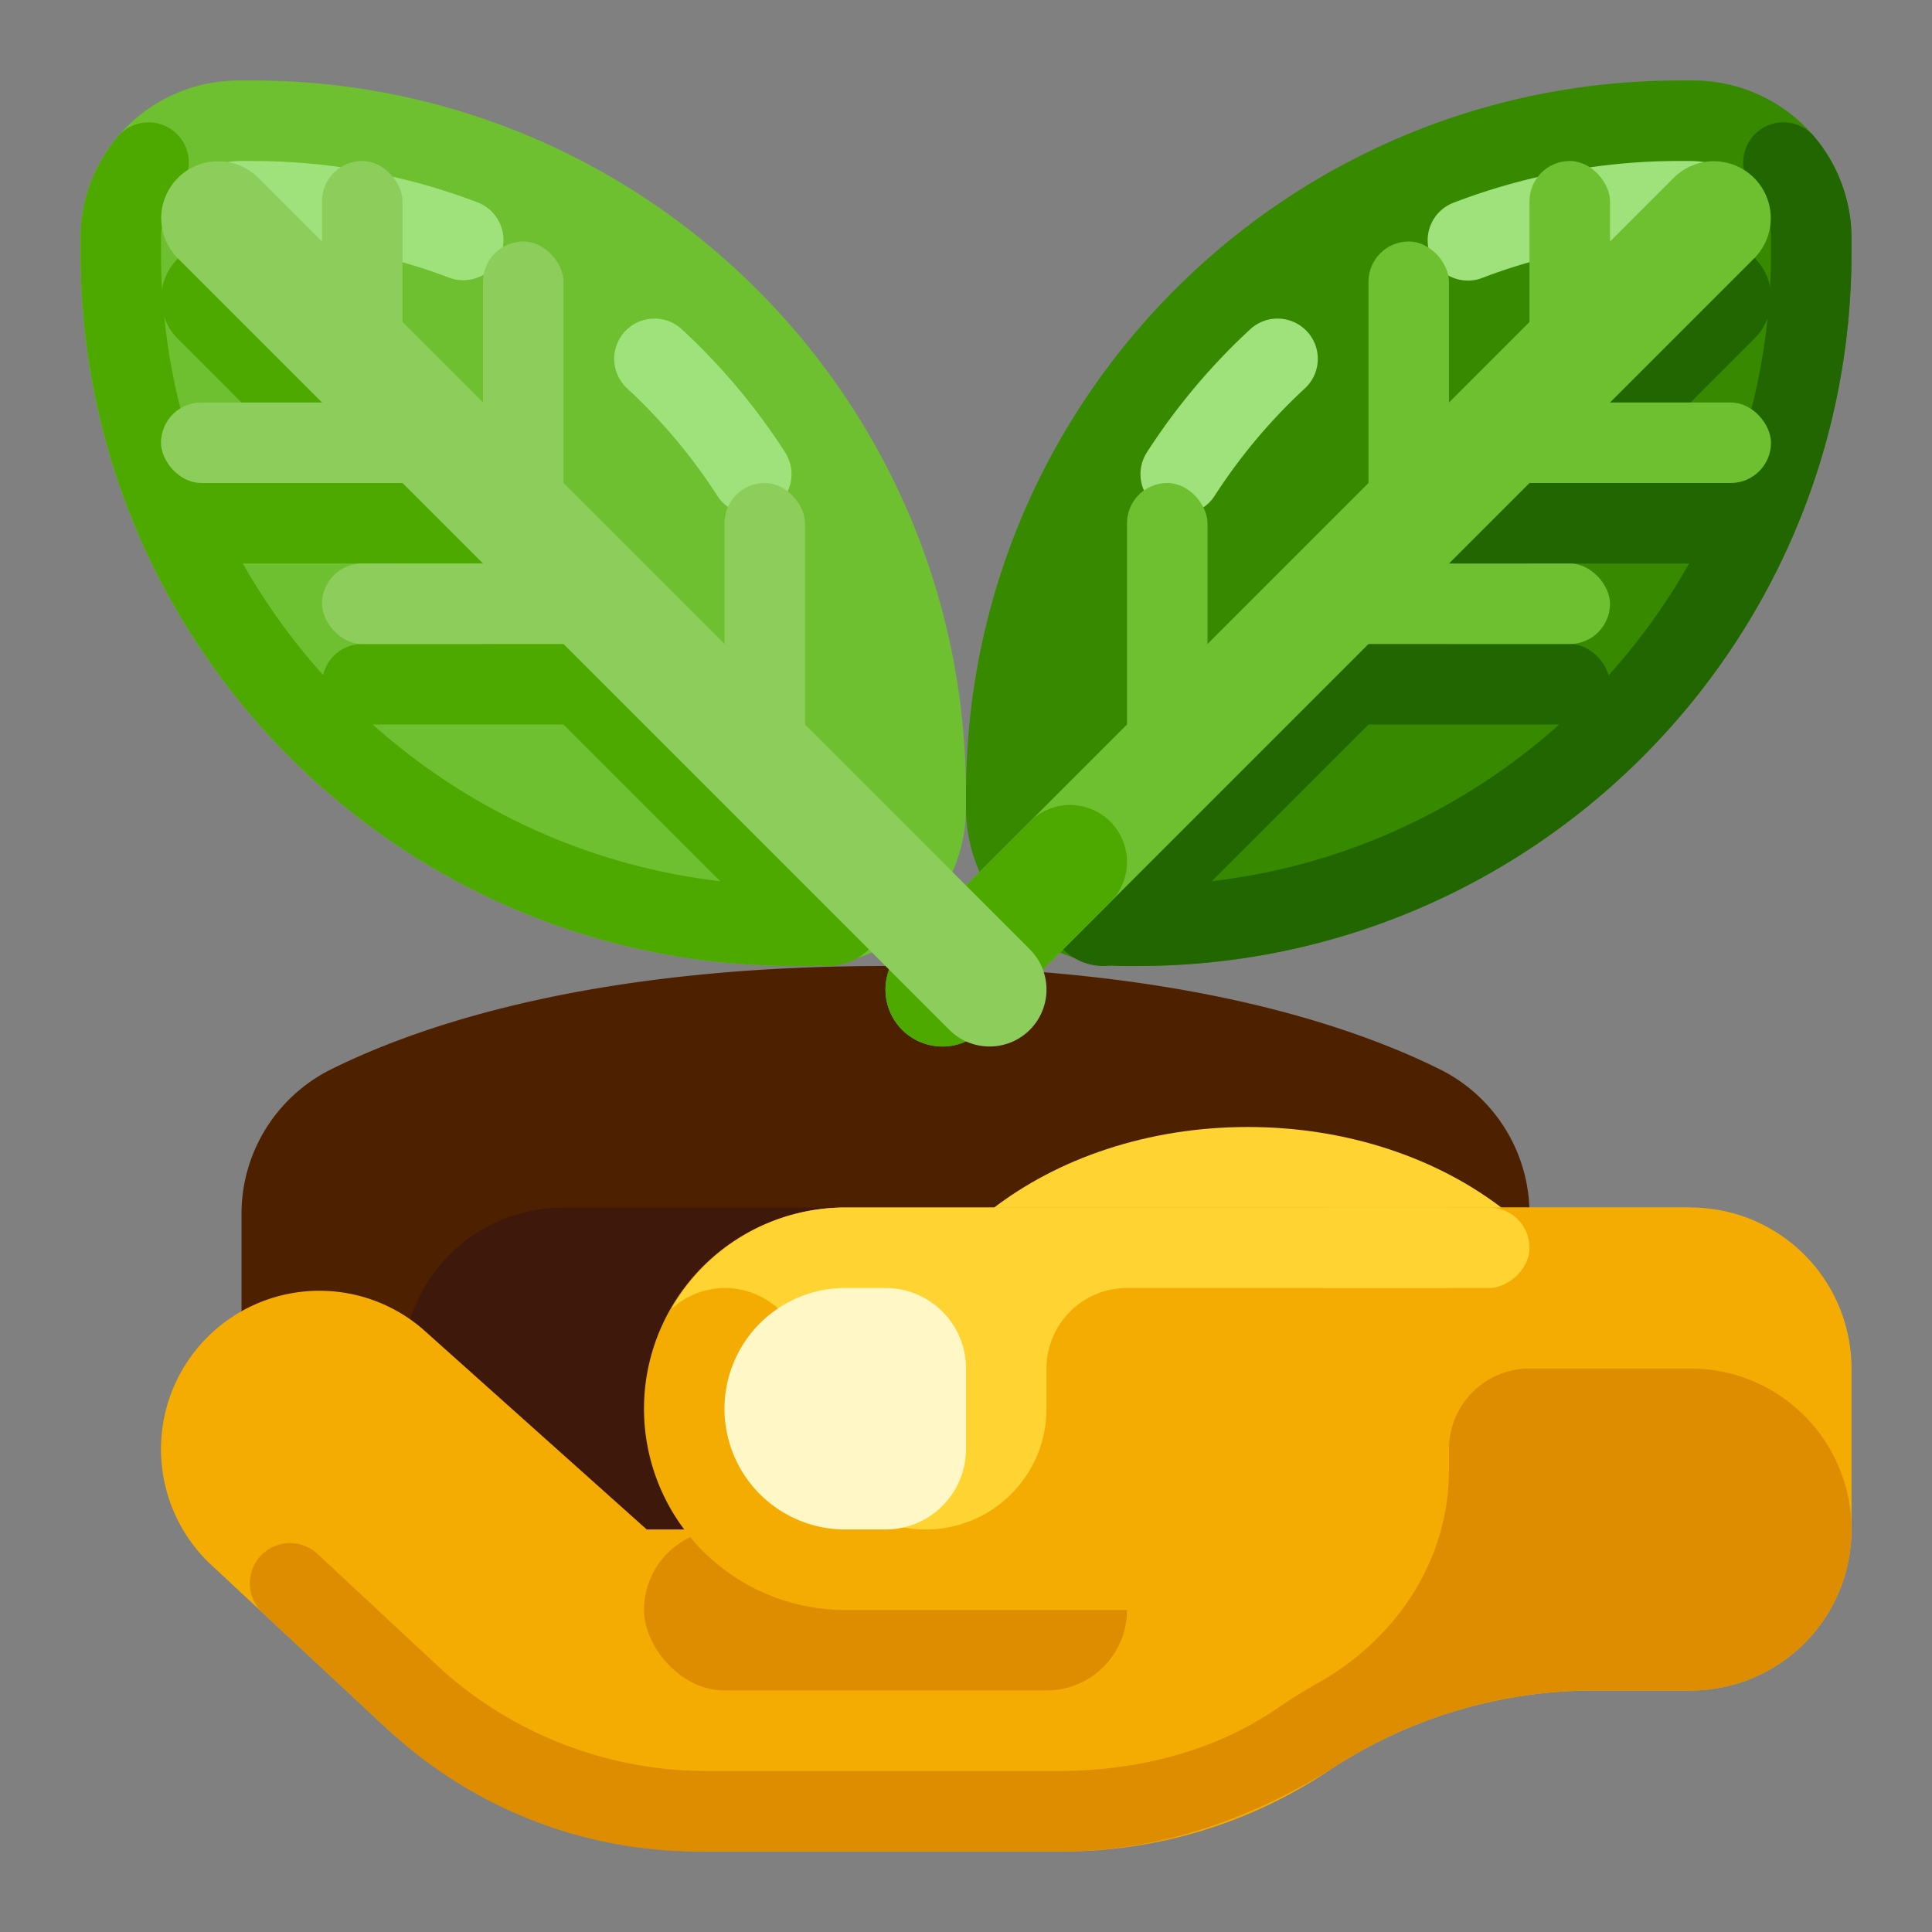 <svg xmlns="http://www.w3.org/2000/svg" viewBox="0 0 512 512"><rect x="0" y="0" width="512" height="512" fill="#808080" stroke="none"/><g data-name="Hand with Leaf"><path d="m299.96 406.627-94.705-94.706a45.255 45.255 0 0 0-64 0 45.255 45.255 0 0 0 0 64l94.706 94.706z" style="fill:#ec590a"/><path d="M194.588 308.575a15.085 15.085 0 0 1 15.085 15.085v78.013a15.085 15.085 0 0 1-15.085 15.085 15.085 15.085 0 0 1-15.085-15.085V323.66a15.085 15.085 0 0 1 15.085-15.085z" transform="rotate(-45 194.588 362.667)" style="fill:#d34000"/><path d="m237.255 407.921-74.667-74.666a45.255 45.255 0 0 0-64 0 45.255 45.255 0 0 0 0 64l74.667 74.667z" style="fill:#ff690b"/><path d="M96.758 350.17a30.17 30.17 0 0 1 42.667 0l10.666 10.667a15.085 15.085 0 0 0 21.334 0 15.085 15.085 0 0 1 21.333 0l21.333 21.333a15.085 15.085 0 0 1 0 21.333l-42.666 42.667a15.085 15.085 0 0 1-21.334 0l-53.333-53.333a30.17 30.17 0 0 1 0-42.667z" style="fill:#ec590a"/><path d="M234.667 256c75.968 0 121.879 15.03 146.65 27.248a42.794 42.794 0 0 1 24.016 38.418V384a42.667 42.667 0 0 1-42.666 42.667h-256A42.667 42.667 0 0 1 64 384v-62.334a42.794 42.794 0 0 1 24.016-38.418C112.788 271.029 158.698 256 234.666 256z" style="fill:#4d2100"/><rect x="106.667" y="320" width="256" height="85.333" rx="42.667" ry="42.667" style="fill:#3d180b"/><path d="M384 320h64a42.667 42.667 0 0 1 42.667 42.667v42.666A42.667 42.667 0 0 1 448 448h-25.54A127.022 127.022 0 0 0 352 469.333a127.022 127.022 0 0 1-70.46 21.334h-94.082a127.022 127.022 0 0 1-84.575-32.25l-46.184-43.032a41.989 41.989 0 0 1-4.394-58.096 41.989 41.989 0 0 1 59.598-5.18l59.497 53.224H320V384l12.8-21.333z" style="fill:#f4ac03"/><rect x="170.667" y="405.333" width="128" height="42.667" rx="21.333" ry="21.333" style="fill:#df8d00"/><path d="M426.667 373.333c0-41.237-42.981-74.666-96-74.666s-96 33.43-96 74.666z" style="fill:#ffd432"/><path d="M224 320h224v106.667H224a53.333 53.333 0 0 1-53.333-53.334A53.333 53.333 0 0 1 224 320z" style="fill:#f4ac03"/><path d="M490.667 405.333A42.667 42.667 0 0 0 448 362.667h-42.667A21.333 21.333 0 0 0 384 384v5.55c0 23.878-13.938 44.793-34.762 56.477q-5.494 3.083-10.743 6.688c-16.932 11.65-37.59 16.618-58.143 16.618h-92.894a105.302 105.302 0 0 1-70.032-26.526l-33.263-30.992a10.667 10.667 0 0 0-14.58 15.576l32.427 30.212h.001l.095.088.008.008.015.015.026.024.004.004c.01.008.017.016.025.024l.007.005.105.098.016.014.191.178.013.013.367.341a120.614 120.614 0 0 0 82.097 32.252h96.56c25.99 0 50.772-8.83 72.695-22.79A127.02 127.02 0 0 1 422.46 448H448a42.667 42.667 0 0 0 42.667-42.667z" style="fill:#df8d00"/><path d="M224 320a53.105 53.105 0 0 0-46.057 26.89A21.071 21.071 0 0 1 192 341.332a21.333 21.333 0 0 1 21.333 21.334v10.666a32 32 0 0 0 64 0v-10.666a21.333 21.333 0 0 1 21.334-21.334H384V320z" style="fill:#ffd432"/><path d="M192 373.333a32 32 0 0 0 32 32h10.667A21.333 21.333 0 0 0 256 384v-21.333a21.333 21.333 0 0 0-21.333-21.334H224a32 32 0 0 0-32 32z" style="fill:#fff8c6"/><rect x="362.667" y="298.667" width="21.333" height="64" rx="10.667" ry="10.667" transform="rotate(-90 373.333 330.667)" style="fill:#ffd432"/><path d="M256 210.452c0-104.447 84.671-189.119 189.118-189.119h3.642a41.907 41.907 0 0 1 41.907 41.907v3.642C490.667 171.329 405.995 256 301.548 256h-3.641A41.907 41.907 0 0 1 256 214.093v-3.641z" style="fill:#378900"/><rect x="384" y="128" width="85.333" height="21.333" rx="10.667" ry="10.667" transform="rotate(-180 426.667 138.667)" style="fill:#216600"/><rect x="341.333" y="170.667" width="85.333" height="21.333" rx="10.667" ry="10.667" transform="rotate(-180 384 181.333)" style="fill:#216600"/><path d="M281.751 230.249 426.667 85.333l16.915-16.915a15.085 15.085 0 1 1 21.333 21.333L448 106.667 303.085 251.582a15.086 15.086 0 0 1-21.334 0v-.001a15.084 15.084 0 0 1 0-21.332z" style="fill:#216600"/><path d="M338.559 84.43a10.628 10.628 0 0 0-7.237 2.833l-.004.003-.115.106-.008.008a169.267 169.267 0 0 0-15.847 16.83l-.009.01-.097.12-.004.005-.205.251-.013.015-.085.105-.019.023-.196.241-.02.026-.08.098-.02.025-.194.24-.022.027-.073.091-.03.036-.076.096-.019.023-.089.112-.036.044-.06.075-.034.044-.067.083-.028.036-.088.11-.037.047-.053.066-.045.057-.048.06-.052.067-.074.092-.048.061-.04.051-.054.068-.032.04-.192.244-.03.039-.058.074-.028.036-.203.26-.017.021a7.303 7.303 0 0 1-.065.084l-.02.024-.217.28-.004.005-.072.094-.009.01-.303.393v.001q-4.316 5.607-8.157 11.573a10.666 10.666 0 0 0 17.963 11.509 147.775 147.775 0 0 1 23.913-28.473 10.667 10.667 0 0 0-7.243-18.5zM448 42.666H444.548l-.073.001h-.186l-.077.001h-.13l-.053.001h-.084l-.045.001h-.11l-.02.001-.13.001h-.031l-.098.001h-.046l-.086.001-.046.001-.082.001h-.052l-.079.001-.055.001-.07.001h-.06l-.074.002h-.054l-.08.002h-.05l-.087.002h-.042l-.105.002h-.025c-.046 0-.085.002-.13.003h-.028l-.102.001-.043.002h-.086l-.052.002-.075.001-.06.001-.07.002-.056.001-.076.002h-.053l-.08.002-.049.001-.083.002-.047.001-.1.003h-.027l-.128.003h-.003l-.131.003-.036.001-.09.003-.056.001-.076.002-.053.002-.075.002h-.057l-.073.003-.056.001-.072.003-.058.001-.076.002-.052.002-.074.002-.058.002-.077.002-.05.002-.087.003-.043.001-.126.004-.04.001-.09.003-.048.002-.081.003-.05.001-.08.003-.051.002-.08.003-.051.002-.073.002-.06.002-.07.003-.058.002-.07.003-.06.002-.075.003-.051.002-.09.004-.04.001-.13.005h-.01l-.116.005-.048.002-.08.004-.053.002-.075.003-.057.003-.072.003-.06.002-.066.003-.062.003-.071.003-.056.003-.077.003-.05.003-.087.004-.041.002-.089.004-.042.002-.126.006-.044.002-.083.004-.062.003-.065.004-.068.003-.059.003-.07.003-.059.004-.064.003-.064.003-.066.004-.06.003-.068.003-.058.004-.071.003-.057.003-.068.004-.065.004-.064.003-.056.003-.133.008-.06.003-.065.004-.064.004-.064.003-.063.004-.064.004-.065.004-.064.003-.062.004-.065.004-.064.004-.065.004-.06.004-.067.004-.062.004-.066.004-.062.004-.064.004-.076.005-.112.007-.062.004-.066.004-.062.004-.063.004-.065.005-.063.004-.065.005-.06.004-.068.004-.062.004-.067.005-.058.004-.072.005-.057.004-.074.005-.051.004-.087.006-.041.003-.12.008-.033.003-.099.007-.058.004-.073.006-.053.004-.072.005-.058.004-.07.006-.06.004-.065.005-.063.005-.068.005-.058.005-.073.005-.053.004-.079.007-.049.004-.084.006-.043.004-.116.009h-.011l-.128.011-.036.003-.09.007-.053.005-.073.006-.06.005-.067.005-.059.005-.069.006-.06.005-.067.006-.058.004-.069.006-.06.005-.07.007-.055.004-.08.007-.048.005-.094.008-.033.003-.122.01-.059.006-.07.006-.057.005-.069.007-.058.005-.07.006-.058.005-.07.007-.054.005-.077.007-.05.005-.074.006-.055.006-.073.006-.055.006-.071.007-.056.005-.071.007-.1.01-.079.007-.054.005-.073.007-.056.006-.07.007-.063.006-.061.006-.065.006-.062.007-.065.006-.061.006-.065.007-.06.006-.067.007-.062.006-.062.007-.072.007-.053.005a9.253 9.253 0 0 1-.095.01l-.031.003-.125.014-.044.004-.082.009-.058.006-.067.007-.06.006-.068.008-.059.006-.065.007-.062.007-.067.007-.056.006-.072.008-.055.006-.075.008-.051.006-.077.009-.05.005-.095.01-.03.004-.125.014-.045.005-.081.01-.054.006-.072.008-.057.006-.07.008-.054.007-.072.008-.057.007-.069.008-.058.007-.067.007-.059.007-.072.009-.052.006-.078.01-.048.005-.092.01-.033.005-.125.015-.034.004-.094.012-.042.005-.083.01-.051.006-.075.01-.052.006-.074.009-.053.007-.076.01-.049.005-.076.01-.051.006-.077.01-.049.006-.079.01-.048.006-.09.012-.035.004-.124.016-.043.006-.083.01-.051.007-.074.01-.055.007-.072.01-.053.006-.073.01-.054.007-.073.01-.052.007-.073.01-.054.007-.074.01-.05.006-.08.011-.046.007-.095.012-.03.004-.125.018-.016.002-.112.015-.026.004-.099.014-.04.005-.086.012-.046.006-.077.011-.052.008-.076.01-.049.007-.076.01-.05.008-.08.011-.045.007-.079.011-.048.007-.092.013-.03.005-.253.036-.04.006-.084.012-.05.008-.076.01-.047.008-.08.012-.046.006-.082.013-.042.006-.082.012-.047.007-.082.013-.04.006-.088.013-.04.006-.093.014-.032.005-.111.017-.024.004-.117.018-.033.005-.09.014-.046.007-.081.012-.043.007-.083.013-.043.007-.085.013-.04.006-.085.014-.042.006-.086.014-.04.006-.087.014-.038.006-.099.016-.026.004-.255.041-.005.001-.12.02-.024.003-.1.017-.035.006-.091.015-.036.005-.09.015-.038.007-.086.014-.043.007-.084.014-.038.006-.096.017-.028.004-.115.02-.01.001-.382.065-.02.003-.105.018-.03.005-.094.017-.035.006-.092.016-.034.006-.09.015-.036.007-.094.016-.031.005-.097.017-.029.005a9.066 9.066 0 0 0-.106.02l-.018.003-.379.067-.029.005-.096.017-.033.006-.09.017-.04.006-.087.016-.038.007-.086.016-.04.007-.088.016-.035.007-.097.018-.027.005-.11.02-.014.002-.381.071-.013.003-.112.02-.023.005-.102.02-.026.004-.1.02-.028.005-.096.018-.03.006-.1.019-.025.004-.101.02-.025.005-.117.022-.005.001-.382.074-.01.002-.115.023-.021.004-.105.02-.023.005-.102.02-.025.005-.099.02-.03.005-.096.02-.027.005-.103.02-.022.005-.116.023-.007.002-.383.077h-.001c-.042.01-.08.017-.124.026l-.013.002-.107.022-.03.006-.096.02-.03.006-.095.02-.03.006-.1.02-.021.005-.109.023-.016.003-.631.133-.008.002-.116.024-.017.004-.107.023-.022.005-.101.022-.026.005-.105.023-.017.003-.108.024-.018.003-.63.138h-.001l-.124.028-.01.002-.116.026-.01.002-.113.025-.016.004-.114.025-.01.002-.117.027-.008.002-.756.171-.01.003-.117.027-.008.002-.114.026-.016.004-.114.026-.007.002c-.338.078-.672.157-1.008.237l-.004.001-.123.03h-.002a166.245 166.245 0 0 0-20.678 6.405 10.667 10.667 0 1 0 7.632 19.92A145.43 145.43 0 0 1 445.125 64H448a1.167 1.167 0 0 1 .415.052 10.667 10.667 0 0 0 8.198-19.695q-.326-.135-.656-.26l-.003-.002-.059-.021-.002-.001-.059-.022-.002-.001-.058-.022-.005-.001-.056-.021-.005-.002-.056-.02-.006-.002-.056-.02-.006-.003-.055-.019-.008-.003-.052-.019-.011-.003-.052-.018-.01-.004-.052-.018-.01-.003-.053-.018-.009-.003-.053-.018-.01-.004-.052-.017-.009-.003-.054-.018-.009-.003-.052-.017-.01-.004-.05-.016-.014-.004-.048-.016-.014-.004-.049-.016-.011-.003-.05-.016-.014-.004-.048-.015-.013-.005-.05-.015-.014-.004-.048-.015-.015-.005-.047-.014-.018-.005-.044-.013-.02-.006-.045-.013-.018-.006-.045-.013-.02-.005-.044-.013-.02-.006-.043-.013-.021-.006-.044-.012-.02-.005-.044-.013-.02-.005-.045-.013-.02-.005-.043-.012-.022-.006-.043-.012-.02-.005-.044-.012-.021-.005-.044-.012-.021-.005-.043-.011-.022-.006-.04-.01-.025-.007-.04-.01-.024-.006-.04-.01-.025-.006-.036-.01-.03-.006-.035-.009-.03-.007-.035-.009-.03-.007-.036-.008-.028-.007-.036-.008-.03-.007-.036-.009-.027-.005-.038-.01-.027-.005-.039-.01-.026-.005-.037-.008-.03-.007-.037-.008-.025-.005-.04-.01-.024-.004-.044-.01-.021-.004-.044-.009-.023-.005-.045-.009-.021-.004-.044-.01-.022-.004-.045-.009-.022-.004-.044-.009-.023-.004-.044-.009-.022-.004-.045-.008-.022-.004-.045-.009-.022-.004-.044-.008-.023-.004-.045-.008-.021-.004-.046-.008-.02-.004-.048-.008-.018-.003-.045-.008-.024-.004-.044-.007-.02-.004-.046-.007-.021-.004-.048-.007-.018-.003-.046-.007-.022-.004-.047-.007-.017-.003-.05-.008-.017-.002-.05-.008-.014-.002-.052-.007-.016-.003-.052-.007-.015-.002-.052-.008-.016-.002-.053-.007-.015-.002-.053-.007-.015-.002-.053-.007-.015-.002-.053-.007-.015-.002-.054-.007-.014-.002-.053-.006-.017-.002-.052-.006-.015-.002-.054-.006-.015-.002-.054-.006-.014-.002-.054-.006-.015-.001-.054-.006-.014-.001-.055-.006-.013-.002-.057-.005-.01-.001-.057-.006-.015-.001-.055-.005-.013-.001-.057-.006h-.01l-.059-.006h-.01l-.059-.006h-.01l-.059-.006h-.008l-.06-.005h-.009l-.06-.005h-.007l-.06-.005h-.01l-.06-.005h-.009l-.06-.005h-.01l-.06-.004h-.009l-.06-.005h-.01l-.06-.004h-.01l-.06-.004h-.01l-.06-.003h-.009l-.06-.004h-.01l-.06-.003h-.01l-.061-.003h-.009l-.061-.003h-.009l-.061-.003h-.01l-.06-.002h-.01l-.061-.002h-.009l-.062-.002h-.009l-.062-.002h-.008l-.062-.002h-.008l-.063-.001h-.008l-.063-.001h-.007l-.064-.001h-.006l-.065-.001H448.139l-.068-.001H448z" style="fill:#9fe27c"/><path d="M472.624 32.418a10.667 10.667 0 0 0-8.14 17.554 20.31 20.31 0 0 1 4.85 13.268v3.641c0 92.518-75.269 167.786-167.786 167.786h-3.641a20.825 20.825 0 0 1-3.713-.33 10.667 10.667 0 0 0-3.8 20.991 41.98 41.98 0 0 0 5.064.602h.002l.054.003h.009l.052.003h.008l.054.003h.004c.094.006.189.01.283.015h.013l.045.002.019.001.041.002.022.001.04.002h.023l.04.003h.021l.04.002h.021l.142.006.022.001.036.001.029.001.034.001.028.001.035.001.03.001.034.001.028.001.035.001.03.001.033.001h.03l.058.002.036.001h.028l.036.002h.03l.034.001h.03l.034.001h.03l.034.001.03.001h.036l.028.001h.039l.025.001h.044l.023.001h.08l.043.001h.027l.039.001h.13l.024.001h3.835c104.447 0 189.119-84.67 189.119-189.118v-3.797l-.001-.038v-.156l-.001-.038v-.027l-.001-.042v-.095l-.002-.055v-.063l-.001-.027-.001-.038v-.064l-.001-.029v-.036l-.002-.027v-.065l-.002-.04v-.024l-.001-.043-.001-.021-.002-.063v-.02l-.001-.044-.002-.027v-.037l-.001-.028-.001-.035-.002-.03v-.036l-.002-.026v-.039l-.002-.026v-.04l-.002-.023-.001-.046-.001-.019a1.951 1.951 0 0 1-.003-.063v-.014l-.002-.05-.001-.022-.002-.043-.001-.022-.002-.04v-.026l-.003-.04-.001-.025-.001-.039-.002-.025-.002-.04-.001-.024-.002-.039-.001-.026-.004-.06v-.029l-.003-.035-.001-.03-.002-.033-.002-.03-.002-.034-.002-.03-.001-.032-.002-.032-.002-.032-.002-.032-.002-.032-.002-.03-.002-.035-.002-.03-.003-.045-.003-.04-.002-.038-.002-.027-.003-.037-.002-.028-.002-.034-.002-.03-.002-.034-.003-.03-.002-.032-.002-.031-.002-.032-.003-.033-.002-.023-.003-.04v-.004l-.007-.09-.002-.027-.003-.034-.003-.029-.002-.033-.002-.03-.003-.034-.002-.028-.004-.034-.002-.028-.003-.036-.002-.025-.003-.037-.003-.025-.002-.037-.002-.025-.006-.065-.003-.03-.003-.036-.002-.028-.004-.036-.002-.024-.004-.039-.002-.023-.004-.04-.002-.02-.005-.042-.002-.02-.003-.042-.002-.016-.005-.045v-.005l-.017-.16-.001-.015-.005-.04-.002-.022-.004-.04-.003-.021-.004-.039-.002-.024-.005-.038-.002-.022-.004-.04-.003-.02-.005-.043v-.005l-.018-.156-.002-.017-.006-.045-.002-.015-.005-.043-.002-.02-.006-.04-.002-.02-.005-.042-.002-.019-.006-.043v-.011l-.03-.223v-.003l-.007-.047-.002-.014-.006-.045-.002-.016-.005-.042-.003-.02-.006-.043-.002-.014-.006-.047-.002-.008-.048-.339-.001-.007-.007-.052-.002-.006-.008-.053v-.004q-.03-.202-.063-.403l-.009-.056v-.004l-.01-.055v-.002a41.748 41.748 0 0 0-9.343-20.242 10.644 10.644 0 0 0-8.15-3.78z" style="fill:#216600"/><path d="M239.085 251.582 426.667 64l16.915-16.915a15.085 15.085 0 0 1 21.333 21.333L448 85.333 260.418 272.915a15.086 15.086 0 0 1-21.333 0v-.001a15.084 15.084 0 0 1 0-21.332z" style="fill:#6ec030"/><rect x="405.333" y="42.667" width="21.333" height="64" rx="10.667" ry="10.667" transform="rotate(180 416 74.667)" style="fill:#6ec030"/><rect x="298.667" y="128" width="21.333" height="85.333" rx="10.667" ry="10.667" transform="rotate(180 309.333 170.667)" style="fill:#6ec030"/><rect x="362.667" y="64" width="21.333" height="85.333" rx="10.667" ry="10.667" transform="rotate(-180 373.333 106.667)" style="fill:#6ec030"/><rect x="384" y="106.667" width="85.333" height="21.333" rx="10.667" ry="10.667" transform="rotate(-180 426.667 117.333)" style="fill:#6ec030"/><rect x="341.333" y="149.333" width="85.333" height="21.333" rx="10.667" ry="10.667" transform="rotate(-180 384 160)" style="fill:#6ec030"/><path d="M239.085 251.582 234.667 256l38.248-38.249a15.085 15.085 0 1 1 21.334 21.334L256 277.333l4.418-4.418a15.086 15.086 0 0 1-21.333 0v-.001a15.084 15.084 0 0 1 0-21.332z" style="fill:#4da900"/><path d="M256 210.452c0-104.447-84.671-189.119-189.118-189.119H63.24A41.907 41.907 0 0 0 21.333 63.24v3.642C21.333 171.329 106.005 256 210.452 256h3.641A41.907 41.907 0 0 0 256 214.093v-3.641z" style="fill:#6ec030"/><rect x="42.667" y="128" width="85.333" height="21.333" rx="10.667" ry="10.667" style="fill:#4da900"/><rect x="85.333" y="170.667" width="85.333" height="21.333" rx="10.667" ry="10.667" style="fill:#4da900"/><path d="M230.249 230.249 85.333 85.333 68.418 68.418a15.085 15.085 0 0 0-21.333 21.333L64 106.667l144.915 144.915a15.086 15.086 0 0 0 21.334 0v-.001a15.084 15.084 0 0 0 0-21.332z" style="fill:#4da900"/><path d="M173.441 84.43a10.667 10.667 0 0 0-7.243 18.499 147.775 147.775 0 0 1 23.913 28.473 10.666 10.666 0 0 0 17.963-11.509q-3.84-5.966-8.157-11.573v-.001l-.303-.392-.009-.011-.072-.094-.004-.005-.218-.28-.019-.024a7.303 7.303 0 0 1-.065-.084l-.017-.022a71.575 71.575 0 0 0-.203-.259l-.028-.036-.058-.074-.03-.039-.192-.244-.032-.04-.054-.068-.04-.051-.048-.061-.074-.092-.052-.066a2.878 2.878 0 0 0-.048-.061l-.045-.057-.053-.066-.038-.047c-.028-.037-.057-.074-.087-.11L198.1 106l-.067-.083-.034-.044-.06-.074-.036-.045-.09-.112-.018-.023-.077-.096-.03-.036-.072-.09-.022-.027-.194-.241-.02-.025-.08-.098-.02-.025-.196-.242-.019-.022a8.744 8.744 0 0 0-.085-.106l-.013-.015-.205-.25-.004-.006-.097-.12-.009-.01a169.267 169.267 0 0 0-15.847-16.83l-.008-.008-.115-.106-.004-.003a10.628 10.628 0 0 0-7.237-2.834zM64 42.666H63.786l-.065.001h-.006l-.064.001h-.007l-.063.001h-.008l-.063.002h-.008l-.062.001h-.008l-.062.002h-.01l-.061.002h-.009l-.061.002h-.01l-.06.003h-.01l-.061.002h-.009l-.061.003h-.009l-.061.003h-.01l-.06.004h-.01l-.06.003h-.01l-.06.004h-.01l-.06.003h-.01l-.059.004-.01.001-.06.004h-.01l-.06.004h-.01l-.059.005h-.01l-.06.005h-.009l-.06.005h-.007l-.06.005h-.009l-.06.005-.008.001-.058.005h-.011l-.059.006h-.01l-.058.006-.011.001-.058.005-.012.001-.055.005-.015.002-.056.005-.011.001-.057.006-.013.001-.055.006-.014.001-.054.006-.015.002-.054.006-.014.001-.054.007-.015.001-.054.006-.015.002-.052.007-.017.002-.053.006-.014.002-.054.007-.015.002-.053.006-.015.002-.053.007-.015.002-.053.007-.015.002-.053.008-.016.002-.052.007-.015.002-.052.008-.016.002-.052.008-.014.002-.05.007-.017.003-.05.008-.017.002-.047.008-.022.003-.046.007-.018.003-.048.008-.02.003-.046.008-.021.003-.044.008-.024.004-.045.007-.018.003-.047.009-.021.004-.046.008-.021.004-.045.007-.023.005-.044.008-.022.004-.045.008-.022.004-.045.009-.022.004-.044.009-.023.004-.044.009-.022.004-.045.009-.022.004-.044.01-.022.004-.044.009-.023.005-.044.009-.02.004-.045.01-.023.004-.04.01-.026.005-.038.008-.029.006-.037.009-.026.005-.039.01-.027.005-.038.01-.027.005-.037.009-.029.006-.036.009-.028.007-.037.008-.028.007-.036.009-.03.007-.035.008-.03.008-.035.008-.026.007-.04.01-.024.006-.04.01-.024.006-.04.01-.023.006-.043.011-.021.006-.044.011-.02.006-.044.012-.021.005-.043.012-.022.006-.044.011-.02.006-.044.012-.02.006-.044.012-.02.006-.044.012-.02.006-.044.012-.02.006-.045.013-.02.006-.044.013-.018.005-.045.013-.02.006-.044.014-.018.005-.047.014-.015.005-.048.015-.015.004-.049.015-.013.004-.048.015-.014.005-.05.015-.011.004-.05.016-.013.004-.048.016-.014.004-.05.016-.01.003-.052.018-.01.003-.053.018-.009.002-.053.018-.01.003-.052.018-.01.003-.053.019-.009.003-.052.018-.01.003-.052.018-.01.004-.053.019-.008.003-.055.02-.006.001-.056.02-.006.002-.056.02-.005.002-.056.021-.005.002-.058.021-.002.001-.06.022-.001.001-.059.022-.003.001q-.33.125-.656.26a10.667 10.667 0 0 0 8.198 19.696A1.167 1.167 0 0 1 64 64h2.875a145.43 145.43 0 0 1 52.16 9.595 10.667 10.667 0 0 0 7.632-19.921 166.245 166.245 0 0 0-20.678-6.405h-.002l-.123-.03h-.004c-.337-.081-.67-.16-1.008-.238l-.008-.002-.114-.026-.015-.004-.114-.026-.009-.002-.115-.027-.012-.003-.755-.171-.008-.002-.117-.027-.01-.002-.114-.025-.016-.004-.114-.025-.009-.002-.117-.026-.009-.002-.124-.027-.631-.138-.018-.004-.109-.024-.016-.003-.105-.023-.026-.005-.101-.022-.022-.005-.107-.023-.017-.003-.117-.025-.007-.002-.631-.133-.017-.003a12.652 12.652 0 0 1-.108-.023l-.022-.004a10.819 10.819 0 0 1-.1-.02l-.03-.007-.095-.02-.03-.006-.095-.02-.03-.006-.107-.021-.013-.003a11.834 11.834 0 0 1-.124-.025h-.001l-.383-.078-.007-.001-.116-.024-.022-.004-.103-.02-.027-.006-.096-.02-.03-.005-.1-.02-.024-.005-.102-.02-.023-.004-.105-.02-.021-.005-.114-.023-.01-.002-.383-.074h-.005l-.117-.023-.025-.005-.102-.02-.024-.004-.1-.02-.03-.005-.096-.018-.028-.005-.1-.02-.026-.005-.102-.019-.023-.004-.112-.021-.013-.002-.381-.071-.013-.003-.111-.02-.027-.005-.097-.018-.035-.006-.087-.016-.041-.008-.086-.015-.038-.007-.088-.016-.038-.007-.09-.016-.034-.007-.096-.017-.03-.005-.378-.067-.018-.003a9.029 9.029 0 0 0-.106-.02l-.03-.004-.096-.017-.03-.006-.095-.016-.035-.006-.091-.016-.034-.006-.092-.016-.035-.006-.094-.016-.03-.005-.106-.018-.02-.004L94.86 45 94.85 45l-.114-.02-.028-.004-.096-.016-.038-.007-.084-.014-.043-.007-.086-.014-.039-.007-.089-.014-.036-.006-.09-.015-.037-.006-.099-.016-.024-.004-.12-.02h-.005l-.255-.042-.026-.004-.099-.015-.038-.007-.087-.013-.04-.007-.086-.014-.042-.006-.085-.013-.04-.007-.085-.013-.043-.007-.083-.013-.043-.006-.081-.013-.046-.007-.09-.014-.033-.005-.117-.018-.024-.004a13.361 13.361 0 0 1-.11-.017l-.033-.005-.092-.014-.04-.006-.088-.013-.04-.006-.083-.012-.047-.008-.082-.012-.042-.006-.082-.012-.046-.007-.08-.012-.047-.007-.076-.01-.05-.008-.083-.012-.041-.006-.252-.037-.03-.004-.093-.014-.048-.007-.08-.01-.045-.008-.08-.01-.049-.008-.076-.01-.05-.007-.075-.011-.052-.008-.077-.01-.046-.007-.085-.012-.041-.005-.099-.014-.026-.003-.112-.016-.016-.002a16.698 16.698 0 0 0-.125-.017l-.03-.004-.095-.013-.046-.006-.08-.011-.05-.007-.074-.01-.054-.007-.073-.01-.053-.007-.072-.01-.054-.007-.073-.01-.053-.006-.072-.01-.055-.007-.074-.01-.051-.006-.083-.011-.043-.006-.124-.016-.035-.004-.09-.011-.048-.007-.079-.01-.049-.006-.077-.01-.051-.006-.076-.01-.05-.005-.075-.01-.053-.007-.074-.009-.052-.006-.075-.01-.051-.006-.083-.01-.042-.005-.094-.011-.034-.005-.125-.015-.033-.004-.092-.01-.048-.006-.079-.01-.051-.006-.072-.009-.06-.006-.067-.008-.058-.007-.068-.008-.057-.007-.072-.008-.054-.006-.07-.008-.057-.007-.072-.008-.054-.006-.081-.01-.045-.005-.125-.014-.03-.003-.095-.01-.05-.006-.077-.009-.051-.005-.075-.009-.055-.006-.072-.008-.056-.006-.067-.007-.062-.007-.066-.007-.058-.006-.068-.007-.06-.007-.067-.007-.058-.006-.082-.009-.044-.004-.125-.013-.031-.004a9.402 9.402 0 0 1-.095-.01l-.053-.005-.072-.007-.062-.007-.062-.006-.067-.007-.06-.006-.065-.006-.06-.007-.066-.006-.062-.006-.065-.007-.062-.006-.062-.006-.07-.007-.056-.006-.073-.006-.054-.006-.078-.007-.1-.01-.072-.007-.056-.005-.071-.007-.055-.005-.073-.007-.055-.005-.073-.007-.05-.005-.078-.007-.054-.005-.07-.006-.057-.005-.07-.007-.06-.005-.068-.006-.057-.006-.07-.006-.059-.005-.122-.011-.033-.003-.094-.008-.048-.004-.08-.008-.054-.004-.07-.006-.061-.005-.069-.006-.058-.005-.068-.006-.06-.005-.068-.006-.06-.005-.066-.005-.06-.005-.073-.006-.054-.005-.09-.007-.035-.003-.128-.01-.011-.001-.116-.01-.044-.003-.084-.006-.048-.004-.08-.006-.053-.005-.072-.005-.058-.005-.068-.005-.063-.005-.065-.005-.06-.004-.07-.005-.058-.005-.072-.005-.054-.004-.072-.005-.058-.004-.099-.008-.032-.002a15.222 15.222 0 0 1-.12-.009l-.042-.003-.087-.006-.05-.003-.076-.006-.056-.004-.072-.005-.058-.004-.067-.005-.062-.003-.067-.005-.061-.004-.065-.005-.063-.004-.065-.004-.064-.004-.06-.004-.067-.005-.062-.004a13.2 13.2 0 0 1-.112-.007l-.076-.005-.064-.004-.062-.004-.066-.004-.062-.004-.066-.004-.062-.004-.064-.004-.064-.003-.066-.004-.062-.004-.063-.004-.065-.004-.064-.004-.063-.003-.064-.004-.065-.004-.064-.003-.06-.004-.133-.007-.056-.003-.064-.004-.065-.003-.068-.004-.057-.003-.071-.004-.058-.003-.068-.004-.06-.003-.066-.004-.064-.003-.064-.003-.06-.003-.07-.004-.059-.003-.067-.003-.065-.003-.062-.004-.084-.003-.043-.003-.127-.006-.041-.002-.089-.004-.041-.002-.088-.004-.05-.002-.077-.004-.055-.002-.072-.003-.06-.003-.068-.003-.06-.003-.071-.003-.057-.002-.075-.003-.053-.003-.08-.003-.048-.002-.116-.005h-.01a16.976 16.976 0 0 1-.13-.006l-.04-.001-.09-.004-.051-.002-.075-.002-.06-.003-.07-.002-.058-.003-.07-.002-.06-.002-.073-.003-.052-.002-.079-.003-.05-.002-.082-.002-.049-.002-.081-.003-.048-.001-.09-.003-.04-.002-.126-.003-.043-.002-.087-.003-.05-.001-.077-.003-.057-.001-.075-.002-.052-.002-.076-.002-.058-.002-.072-.002-.056-.001-.073-.003h-.057l-.075-.003-.053-.001-.076-.002-.055-.002-.091-.002-.036-.001a22.193 22.193 0 0 1-.131-.003h-.003l-.128-.003h-.027l-.1-.003-.047-.001-.083-.002-.05-.001-.079-.002h-.053l-.076-.002-.056-.002-.07-.001-.06-.001-.075-.002h-.052l-.086-.002-.043-.001-.102-.002h-.028a15.646 15.646 0 0 0-.13-.002h-.025l-.105-.002h-.042l-.088-.002h-.05l-.079-.002h-.054l-.074-.002h-.06l-.07-.001h-.055l-.08-.002h-.05l-.083-.001h-.046l-.086-.001h-.046l-.098-.002h-.16l-.02-.001H68.1l-.045-.001h-.084l-.053-.001h-.13l-.077-.001h-.131l-.055-.001H67.319l-.055-.001H64z" style="fill:#9fe27c"/><path d="M39.376 32.418a10.644 10.644 0 0 0-8.15 3.78 41.748 41.748 0 0 0-9.344 20.242v.002l-.009.055v.004l-.01.056q-.032.201-.062.403v.004l-.009.053-.001.006-.007.053-.001.006-.049.339v.008l-.007.047-.002.014-.006.043-.003.02-.006.042-.002.016-.006.045-.002.014a1.098 1.098 0 0 0-.006.047v.003l-.03.223v.01l-.006.044-.003.02-.005.042-.002.018-.005.04-.003.021-.005.043-.001.015-.006.045-.002.017-.018.156v.005l-.005.042-.003.022-.004.039-.002.022-.005.038-.003.024-.004.039-.002.021-.005.04-.002.022-.004.04-.002.016c-.005.053-.01.106-.017.16v.004l-.005.046-.001.015-.004.043-.002.02-.004.041-.002.02-.004.04-.002.023-.004.039-.002.024-.004.036-.003.028-.002.035-.004.031-.006.065-.002.025-.003.037-.002.025-.004.037-.002.026-.003.035-.002.028-.003.034-.002.028-.003.035-.002.029-.003.033-.003.03-.002.033-.003.028-.006.09v.003l-.004.04-.002.023-.002.034-.002.031-.003.03-.002.033-.002.03-.002.034-.002.03-.003.034-.002.028-.002.038-.002.026-.002.038-.004.04-.002.046-.002.03-.002.034-.002.03-.002.032-.002.032-.002.032-.002.032-.002.031-.002.031-.002.034-.002.03-.002.034v.03l-.003.035-.001.028-.003.06-.002.027-.002.038-.001.025-.002.04-.001.024-.002.04v.025l-.003.039-.001.026-.001.04-.002.022-.002.043v.023l-.002.049-.001.014-.003.063v.019l-.002.046-.001.023-.001.04v.026l-.002.039-.002.026v.037l-.001.029-.002.035v.028l-.001.037-.001.027-.001.043v.021l-.003.063v.021l-.001.043v.024l-.002.04v.027l-.001.038v.027l-.002.036v.093l-.001.038-.001.027v.063l-.002.055v.095l-.001.042v.027l-.001.038v.156l-.001.038v3.797C21.333 171.329 106.005 256 210.452 256h3.899l.026-.001h.129l.045-.002H214.653l.044-.001h.025l.039-.001h.028l.036-.001h.03l.033-.001.031-.001h.034l.03-.001.035-.001h.029l.036-.001.028-.001.035-.001.06-.002h.029l.033-.001.03-.001.035-.001.028-.001.035-.001.028-.001.036-.001.028-.001.034-.001.03-.001.035-.001.022-.001.142-.006h.02l.04-.002h.022l.04-.002.023-.001.04-.002.022-.001.041-.002.02-.001.043-.002h.013l.284-.015h.004l.054-.003h.008l.052-.003h.009l.054-.004h.002a41.98 41.98 0 0 0 5.063-.6 10.667 10.667 0 1 0-3.8-20.993 20.825 20.825 0 0 1-3.712.33h-3.641c-92.517 0-167.785-75.268-167.785-167.785v-3.64a20.31 20.31 0 0 1 4.849-13.27 10.667 10.667 0 0 0-8.14-17.553z" style="fill:#4da900"/><path d="M272.915 251.582 85.333 64 68.418 47.085a15.085 15.085 0 0 0-21.333 21.333L64 85.333l187.582 187.582a15.086 15.086 0 0 0 21.333 0v-.001a15.084 15.084 0 0 0 0-21.332z" style="fill:#8ccd5b"/><rect x="85.333" y="42.667" width="21.333" height="64" rx="10.667" ry="10.667" style="fill:#8ccd5b"/><rect x="192" y="128" width="21.333" height="85.333" rx="10.667" ry="10.667" style="fill:#8ccd5b"/><rect x="128" y="64" width="21.333" height="85.333" rx="10.667" ry="10.667" style="fill:#8ccd5b"/><rect x="42.667" y="106.667" width="85.333" height="21.333" rx="10.667" ry="10.667" style="fill:#8ccd5b"/><rect x="85.333" y="149.333" width="85.333" height="21.333" rx="10.667" ry="10.667" style="fill:#8ccd5b"/></g></svg>